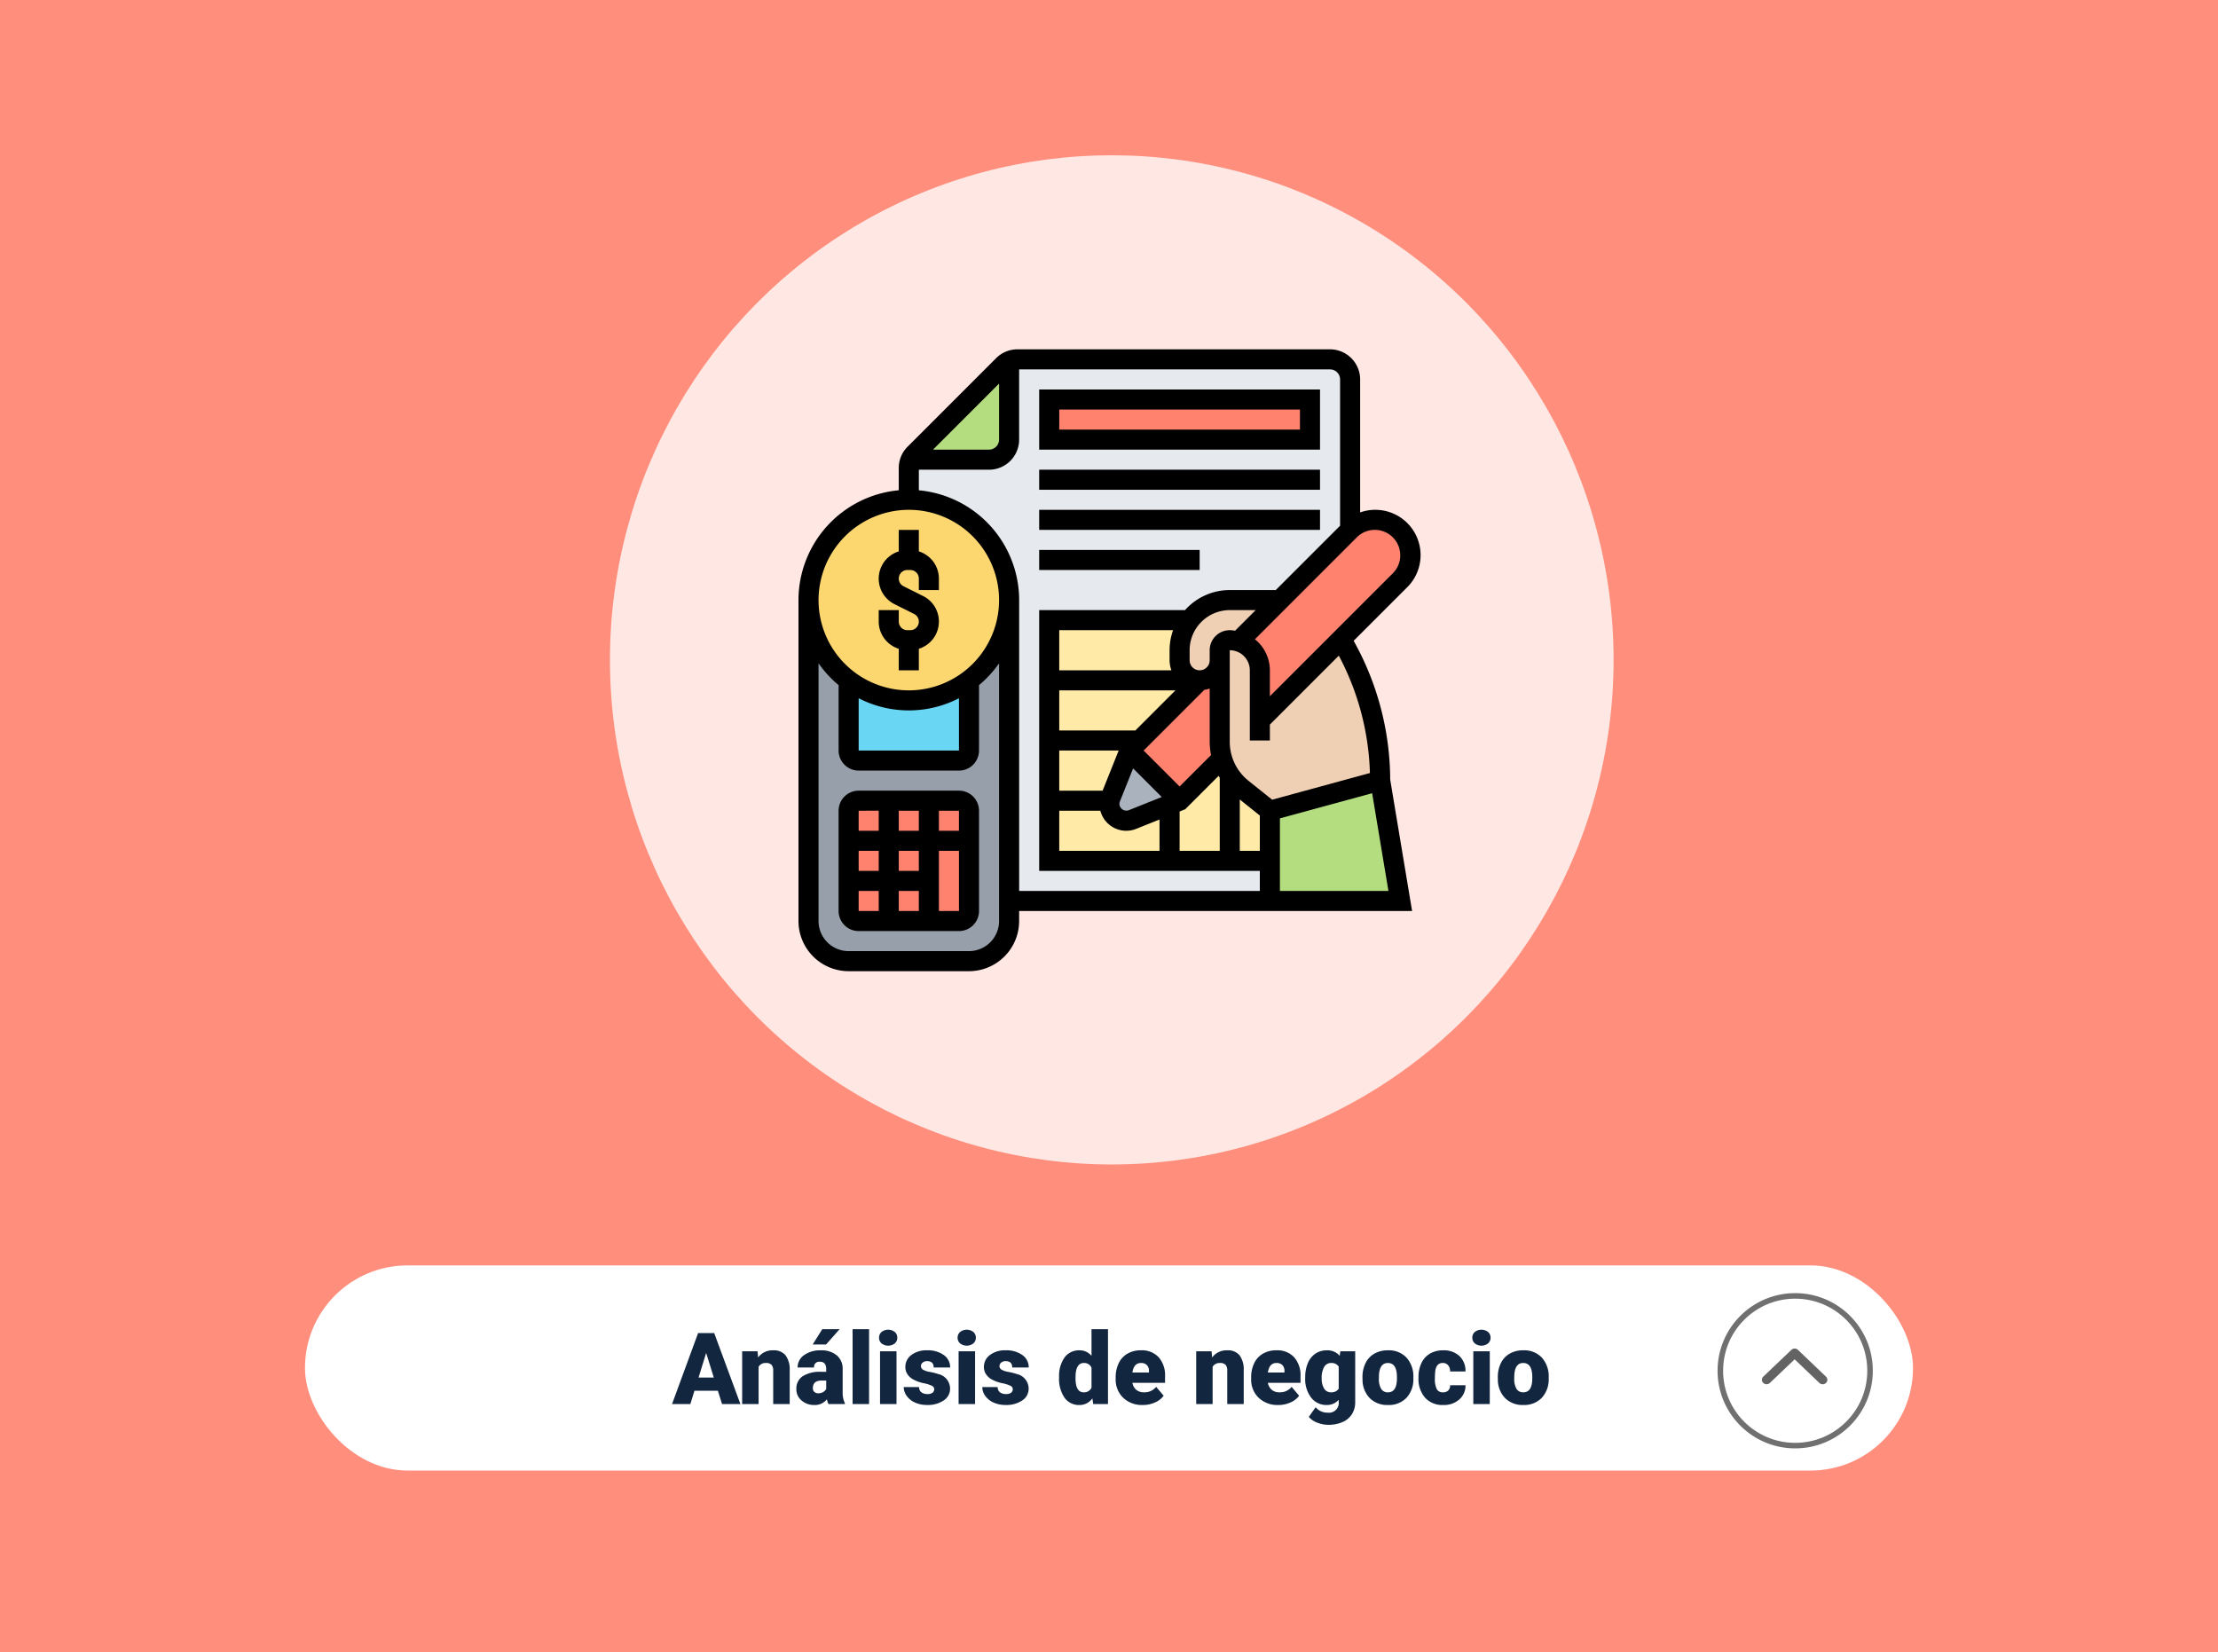 <svg xmlns="http://www.w3.org/2000/svg" width="400" height="298" viewBox="0 0 400 298">
  <g id="Grupo_159418" data-name="Grupo 159418" transform="translate(-180 -3251.5)">
    <g id="Grupo_159401" data-name="Grupo 159401">
      <rect id="Rectángulo_45552" data-name="Rectángulo 45552" width="400" height="298" transform="translate(180 3251.5)" fill="#ff8e7c"/>
      <g id="Grupo_157753" data-name="Grupo 157753" transform="translate(-6.25 205.5)">
        <g id="Grupo_157752" data-name="Grupo 157752" transform="translate(-414.75 2027.2)">
          <rect id="Rectángulo_36139" data-name="Rectángulo 36139" width="290" height="37" rx="18.5" transform="translate(656 1247)" fill="#fff"/>
          <path id="Feature_One" data-name="Feature One" d="M63.467,16.609H59.239L58.5,19h-3.3L59.9,6.2h2.9L67.527,19H64.214Zm-3.489-2.382h2.751l-1.38-4.438ZM70.621,9.49l.1,1.116a3.225,3.225,0,0,1,2.716-1.292,2.713,2.713,0,0,1,2.219.888,4.226,4.226,0,0,1,.76,2.672V19H73.442V13a1.6,1.6,0,0,0-.29-1.059A1.342,1.342,0,0,0,72.1,11.6a1.413,1.413,0,0,0-1.292.686V19H67.844V9.49ZM83.409,19a3.344,3.344,0,0,1-.281-.853,2.754,2.754,0,0,1-2.285,1.028,3.374,3.374,0,0,1-2.285-.813,2.588,2.588,0,0,1-.94-2.043,2.66,2.66,0,0,1,1.143-2.338,5.821,5.821,0,0,1,3.322-.791H83v-.5q0-1.316-1.134-1.316a.927.927,0,0,0-1.055,1.042H77.846a2.655,2.655,0,0,1,1.173-2.239,4.931,4.931,0,0,1,2.993-.86,4.323,4.323,0,0,1,2.874.888,3.086,3.086,0,0,1,1.081,2.435v4.21a4.311,4.311,0,0,0,.4,2V19Zm-1.854-1.934a1.652,1.652,0,0,0,.918-.237A1.487,1.487,0,0,0,83,16.293V14.772h-.861q-1.547,0-1.547,1.389a.848.848,0,0,0,.272.655A.986.986,0,0,0,81.555,17.066ZM82.293,5.5h3.129L82.979,8.26l-2.417,0ZM90.73,19H87.76V5.5H90.73Zm4.948,0H92.708V9.49h2.971ZM92.532,7.038A1.322,1.322,0,0,1,92.989,6a1.943,1.943,0,0,1,2.373,0,1.322,1.322,0,0,1,.457,1.037,1.322,1.322,0,0,1-.457,1.037,1.943,1.943,0,0,1-2.373,0A1.322,1.322,0,0,1,92.532,7.038Zm9.949,9.29a.684.684,0,0,0-.4-.606,6.016,6.016,0,0,0-1.5-.475,6.853,6.853,0,0,1-1.828-.646,3.062,3.062,0,0,1-1.1-.971,2.319,2.319,0,0,1-.378-1.31,2.628,2.628,0,0,1,1.081-2.158,4.453,4.453,0,0,1,2.83-.848,4.934,4.934,0,0,1,3.023.853,2.666,2.666,0,0,1,1.143,2.241h-2.971q0-1.143-1.2-1.143a1.194,1.194,0,0,0-.782.259.8.8,0,0,0-.316.646.737.737,0,0,0,.387.642,3.654,3.654,0,0,0,1.235.4,10.671,10.671,0,0,1,1.49.378,2.706,2.706,0,0,1,2.145,2.646,2.491,2.491,0,0,1-1.156,2.118,5.068,5.068,0,0,1-2.993.817,5.172,5.172,0,0,1-2.18-.439,3.645,3.645,0,0,1-1.494-1.2,2.707,2.707,0,0,1-.536-1.591h2.769a1.145,1.145,0,0,0,.439.962,1.808,1.808,0,0,0,1.081.3,1.422,1.422,0,0,0,.91-.246A.787.787,0,0,0,102.481,16.328ZM109.847,19h-2.971V9.49h2.971ZM106.7,7.038A1.322,1.322,0,0,1,107.157,6a1.943,1.943,0,0,1,2.373,0,1.322,1.322,0,0,1,.457,1.037,1.322,1.322,0,0,1-.457,1.037,1.943,1.943,0,0,1-2.373,0A1.322,1.322,0,0,1,106.7,7.038Zm9.949,9.29a.684.684,0,0,0-.4-.606,6.016,6.016,0,0,0-1.5-.475,6.853,6.853,0,0,1-1.828-.646,3.062,3.062,0,0,1-1.1-.971,2.319,2.319,0,0,1-.378-1.31,2.628,2.628,0,0,1,1.081-2.158,4.453,4.453,0,0,1,2.83-.848,4.934,4.934,0,0,1,3.023.853,2.666,2.666,0,0,1,1.143,2.241h-2.971q0-1.143-1.2-1.143a1.194,1.194,0,0,0-.782.259.8.8,0,0,0-.316.646.737.737,0,0,0,.387.642,3.654,3.654,0,0,0,1.235.4,10.671,10.671,0,0,1,1.49.378,2.706,2.706,0,0,1,2.145,2.646,2.491,2.491,0,0,1-1.156,2.118,5.068,5.068,0,0,1-2.993.817,5.172,5.172,0,0,1-2.18-.439,3.645,3.645,0,0,1-1.494-1.2,2.707,2.707,0,0,1-.536-1.591h2.769a1.145,1.145,0,0,0,.439.962,1.808,1.808,0,0,0,1.081.3,1.422,1.422,0,0,0,.91-.246A.787.787,0,0,0,116.649,16.328ZM125,14.175a5.809,5.809,0,0,1,.976-3.56,3.211,3.211,0,0,1,2.725-1.3,2.731,2.731,0,0,1,2.145,1V5.5h2.971V19h-2.663L131,17.98a2.8,2.8,0,0,1-2.32,1.2,3.205,3.205,0,0,1-2.689-1.3A5.993,5.993,0,0,1,125,14.175Zm2.962.185q0,2.531,1.477,2.531a1.458,1.458,0,0,0,1.406-.826V12.443a1.419,1.419,0,0,0-1.389-.844q-1.371,0-1.485,2.215ZM140.1,19.176a4.889,4.889,0,0,1-3.542-1.305,4.507,4.507,0,0,1-1.354-3.4v-.246a5.84,5.84,0,0,1,.541-2.575,3.955,3.955,0,0,1,1.578-1.727,4.763,4.763,0,0,1,2.461-.611,4.117,4.117,0,0,1,3.164,1.244,4.887,4.887,0,0,1,1.16,3.467v1.151h-5.889a2.135,2.135,0,0,0,.694,1.257,2.066,2.066,0,0,0,1.389.457,2.662,2.662,0,0,0,2.2-.984l1.354,1.6a3.784,3.784,0,0,1-1.569,1.217A5.3,5.3,0,0,1,140.1,19.176Zm-.334-7.576q-1.3,0-1.547,1.723h2.988v-.229a1.467,1.467,0,0,0-.36-1.1A1.434,1.434,0,0,0,139.765,11.6ZM152.5,9.49l.1,1.116a3.225,3.225,0,0,1,2.716-1.292,2.713,2.713,0,0,1,2.219.888,4.226,4.226,0,0,1,.76,2.672V19h-2.971V13a1.6,1.6,0,0,0-.29-1.059,1.342,1.342,0,0,0-1.055-.338,1.413,1.413,0,0,0-1.292.686V19h-2.962V9.49Zm12.032,9.686a4.889,4.889,0,0,1-3.542-1.305,4.507,4.507,0,0,1-1.354-3.4v-.246a5.84,5.84,0,0,1,.541-2.575,3.955,3.955,0,0,1,1.578-1.727,4.763,4.763,0,0,1,2.461-.611,4.117,4.117,0,0,1,3.164,1.244,4.887,4.887,0,0,1,1.16,3.467v1.151h-5.889a2.135,2.135,0,0,0,.694,1.257,2.066,2.066,0,0,0,1.389.457,2.662,2.662,0,0,0,2.2-.984l1.354,1.6a3.784,3.784,0,0,1-1.569,1.217A5.3,5.3,0,0,1,164.532,19.176ZM164.2,11.6q-1.3,0-1.547,1.723h2.988v-.229a1.467,1.467,0,0,0-.36-1.1A1.434,1.434,0,0,0,164.2,11.6Zm5.186,2.575a6.421,6.421,0,0,1,.475-2.549,3.821,3.821,0,0,1,1.362-1.709,3.591,3.591,0,0,1,2.065-.6,2.855,2.855,0,0,1,2.32,1l.105-.826H178.4V18.64a4.009,4.009,0,0,1-.584,2.184,3.75,3.75,0,0,1-1.692,1.424,6.219,6.219,0,0,1-2.566.5,5.365,5.365,0,0,1-2.026-.4,3.657,3.657,0,0,1-1.5-1.028l1.239-1.74a2.716,2.716,0,0,0,2.18.976,1.764,1.764,0,0,0,1.969-2.021v-.3a2.781,2.781,0,0,1-2.153.94,3.437,3.437,0,0,1-2.812-1.332,5.517,5.517,0,0,1-1.072-3.564Zm2.971.185a3.383,3.383,0,0,0,.439,1.85,1.387,1.387,0,0,0,1.23.681,1.573,1.573,0,0,0,1.4-.642v-4a1.534,1.534,0,0,0-1.38-.65,1.4,1.4,0,0,0-1.239.708A3.858,3.858,0,0,0,172.354,14.359Zm7.356-.2a5.613,5.613,0,0,1,.554-2.536,3.96,3.96,0,0,1,1.591-1.709,4.791,4.791,0,0,1,2.435-.6,4.373,4.373,0,0,1,3.366,1.323,5.076,5.076,0,0,1,1.23,3.6v.105a4.925,4.925,0,0,1-1.235,3.529,4.384,4.384,0,0,1-3.344,1.305,4.434,4.434,0,0,1-3.261-1.217,4.761,4.761,0,0,1-1.327-3.3Zm2.962.185a3.538,3.538,0,0,0,.413,1.934,1.376,1.376,0,0,0,1.222.615q1.582,0,1.617-2.435v-.3q0-2.558-1.635-2.558-1.485,0-1.608,2.206Zm11.54,2.549a1.317,1.317,0,0,0,.967-.338,1.241,1.241,0,0,0,.334-.945h2.777a3.288,3.288,0,0,1-1.121,2.566,4.168,4.168,0,0,1-2.887,1,4.22,4.22,0,0,1-3.27-1.3,5.125,5.125,0,0,1-1.2-3.6v-.123a5.792,5.792,0,0,1,.532-2.544,3.872,3.872,0,0,1,1.534-1.7,4.573,4.573,0,0,1,2.373-.593,4.116,4.116,0,0,1,2.944,1.028,3.647,3.647,0,0,1,1.09,2.786h-2.777a1.626,1.626,0,0,0-.36-1.134,1.244,1.244,0,0,0-.967-.4q-1.151,0-1.345,1.468a10.357,10.357,0,0,0-.062,1.283,4.068,4.068,0,0,0,.343,1.986A1.187,1.187,0,0,0,194.213,16.891ZM202.668,19H199.7V9.49h2.971ZM199.521,7.038A1.322,1.322,0,0,1,199.979,6a1.943,1.943,0,0,1,2.373,0,1.322,1.322,0,0,1,.457,1.037,1.322,1.322,0,0,1-.457,1.037,1.943,1.943,0,0,1-2.373,0A1.322,1.322,0,0,1,199.521,7.038Zm4.6,7.119a5.613,5.613,0,0,1,.554-2.536,3.96,3.96,0,0,1,1.591-1.709,4.791,4.791,0,0,1,2.435-.6,4.373,4.373,0,0,1,3.366,1.323,5.076,5.076,0,0,1,1.23,3.6v.105a4.925,4.925,0,0,1-1.235,3.529,4.384,4.384,0,0,1-3.344,1.305,4.434,4.434,0,0,1-3.261-1.217,4.761,4.761,0,0,1-1.327-3.3Zm2.962.185a3.538,3.538,0,0,0,.413,1.934,1.376,1.376,0,0,0,1.222.615q1.582,0,1.617-2.435v-.3q0-2.558-1.635-2.558-1.485,0-1.608,2.206Z" transform="translate(667 1253)" fill="#12263f"/>
        </g>
        <g id="Elipse_5562" data-name="Elipse 5562" transform="translate(496 3279.2)" fill="#fff" stroke="#707070" stroke-width="1">
          <circle cx="14" cy="14" r="14" stroke="none"/>
          <circle cx="14" cy="14" r="13.5" fill="none"/>
        </g>
        <path id="Icon_ionic-ios-arrow-back" data-name="Icon ionic-ios-arrow-back" d="M1.94,5.9,6.2,1.437A.868.868,0,0,0,6.2.246a.782.782,0,0,0-1.139,0L.234,5.3A.871.871,0,0,0,.211,6.464l4.846,5.09a.783.783,0,0,0,1.139,0,.868.868,0,0,0,0-1.191Z" transform="translate(515.8 3289.201) rotate(90)" fill="#636363"/>
      </g>
      <ellipse id="Elipse_5563" data-name="Elipse 5563" cx="90.5" cy="91" rx="90.5" ry="91" transform="translate(290 3279.5)" fill="#ffe7e3"/>
      <g id="presupuesto" transform="translate(323 3313.5)">
        <g id="Grupo_157773" data-name="Grupo 157773" transform="translate(2.809 2.809)">
          <g id="Grupo_157759" data-name="Grupo 157759" transform="translate(18.088 0)">
            <path id="Trazado_601388" data-name="Trazado 601388" d="M91.585,5.618V32.749l-.072.072L78.924,45.41H69.88a9.061,9.061,0,0,0-7.235,3.618H37.323v43.41H77.115v7.235H30.088V45.41A18.094,18.094,0,0,0,12,27.323V21.589a3.559,3.559,0,0,1,.326-1.5H26.47a3.628,3.628,0,0,0,3.618-3.618V2.326A3.559,3.559,0,0,1,31.589,2H87.968a3.628,3.628,0,0,1,3.618,3.618Z" transform="translate(-12 -2)" fill="#e6e9ed"/>
          </g>
          <g id="Grupo_157760" data-name="Grupo 157760" transform="translate(43.41 47.028)">
            <path id="Trazado_601389" data-name="Trazado 601389" d="M60.818,58.387a9.857,9.857,0,0,1-2.189-2.406,10.2,10.2,0,0,1-1.447-3.075h-.018l-7.651,7.651-1.809.724-6.692,2.677a3.042,3.042,0,0,1-4.106-3.4,3.093,3.093,0,0,1,.163-.543l3.4-8.5,1.809-1.809L53.131,38.853a3.628,3.628,0,0,1-3.618-3.618V33.426A8.937,8.937,0,0,1,51.323,28H26V71.41H65.793V62.366Z" transform="translate(-26 -28)" fill="#ffeaa7"/>
          </g>
          <g id="Grupo_157761" data-name="Grupo 157761" transform="translate(43.41 7.235)">
            <path id="Trazado_601390" data-name="Trazado 601390" d="M26,6H73.028v7.235H26Z" transform="translate(-26 -6)" fill="#ff826e"/>
          </g>
          <g id="Grupo_157762" data-name="Grupo 157762" transform="translate(18.413 0.326)">
            <path id="Trazado_601391" data-name="Trazado 601391" d="M29.942,2.18V16.324a3.628,3.628,0,0,1-3.618,3.618H12.18a3.647,3.647,0,0,1,.742-1.067L28.875,2.922A3.647,3.647,0,0,1,29.942,2.18Z" transform="translate(-12.18 -2.18)" fill="#b4dd7f"/>
          </g>
          <g id="Grupo_157763" data-name="Grupo 157763" transform="translate(57.88 54.263)">
            <path id="Trazado_601392" data-name="Trazado 601392" d="M50.279,32V46.687a10.27,10.27,0,0,0,.434,2.984h-.018l-7.651,7.651L34,48.279l1.809-1.809L46.661,35.618A3.644,3.644,0,0,0,50.279,32Z" transform="translate(-34 -32)" fill="#ff826e"/>
          </g>
          <g id="Grupo_157764" data-name="Grupo 157764" transform="translate(77.541 28.94)">
            <path id="Trazado_601393" data-name="Trazado 601393" d="M65,19.809a6.4,6.4,0,0,1,8.971,9.116L63.41,39.488,48.723,54.175V45.131A5.413,5.413,0,0,0,47.131,41.3,5.532,5.532,0,0,0,44.87,39.94l7.47-7.47L64.929,19.881Z" transform="translate(-44.87 -18)" fill="#ff826e"/>
          </g>
          <g id="Grupo_157765" data-name="Grupo 157765" transform="translate(54.263 70.541)">
            <path id="Trazado_601394" data-name="Trazado 601394" d="M44.661,50.044l-1.809.724L36.16,53.444a3.042,3.042,0,0,1-4.106-3.4,3.093,3.093,0,0,1,.163-.543l3.4-8.5Z" transform="translate(-32 -41)" fill="#aab2bd"/>
          </g>
          <g id="Grupo_157766" data-name="Grupo 157766" transform="translate(83.203 75.968)">
            <path id="Trazado_601395" data-name="Trazado 601395" d="M67.9,44l3.617,21.705H48V49.426Z" transform="translate(-48 -44)" fill="#b4dd7f"/>
          </g>
          <g id="Grupo_157767" data-name="Grupo 157767" transform="translate(66.924 43.41)">
            <path id="Trazado_601396" data-name="Trazado 601396" d="M45.168,39.4a3.537,3.537,0,0,1-2.55,1.067A3.628,3.628,0,0,1,39,36.853V35.044a8.937,8.937,0,0,1,1.809-5.426A9.061,9.061,0,0,1,48.044,26h9.044l-7.47,7.47a5.611,5.611,0,0,0-1.574-.235,1.814,1.814,0,0,0-1.809,1.809v1.809A3.537,3.537,0,0,1,45.168,39.4Z" transform="translate(-39 -26)" fill="#f0d0b4"/>
          </g>
          <g id="Grupo_157768" data-name="Grupo 157768" transform="translate(74.159 50.428)">
            <path id="Trazado_601397" data-name="Trazado 601397" d="M65.881,31.634A49.728,49.728,0,0,1,71.94,55.42l-19.9,5.426L47.07,56.867a9.857,9.857,0,0,1-2.189-2.406A10.9,10.9,0,0,1,43,48.4v-16.5A1.814,1.814,0,0,1,44.809,30.1a5.611,5.611,0,0,1,1.574.235,5.532,5.532,0,0,1,2.261,1.357,5.413,5.413,0,0,1,1.592,3.835v9.044L64.922,29.88Z" transform="translate(-43 -29.88)" fill="#f0d0b4"/>
          </g>
          <g id="Grupo_157769" data-name="Grupo 157769" transform="translate(0 43.41)">
            <path id="Trazado_601398" data-name="Trazado 601398" d="M38.175,26V83.88a7.233,7.233,0,0,1-7.235,7.235H9.235A7.233,7.233,0,0,1,2,83.88V26A18.071,18.071,0,0,0,9.235,40.47V53.131a1.814,1.814,0,0,0,1.809,1.809H29.131a1.814,1.814,0,0,0,1.809-1.809V40.47A18.071,18.071,0,0,0,38.175,26Z" transform="translate(-2 -26)" fill="#969faa"/>
          </g>
          <g id="Grupo_157770" data-name="Grupo 157770" transform="translate(7.28 79.596)">
            <path id="Trazado_601399" data-name="Trazado 601399" d="M26.017,67.639H7.834A1.809,1.809,0,0,1,6.025,65.83V47.815a1.809,1.809,0,0,1,1.809-1.809H26.015a1.809,1.809,0,0,1,1.809,1.809V65.83A1.806,1.806,0,0,1,26.017,67.639Z" transform="translate(-6.025 -46.006)" fill="#ff826e"/>
          </g>
          <g id="Grupo_157771" data-name="Grupo 157771" transform="translate(7.235 57.88)">
            <path id="Trazado_601400" data-name="Trazado 601400" d="M27.705,34V46.661A1.814,1.814,0,0,1,25.9,48.47H7.809A1.814,1.814,0,0,1,6,46.661V34a18.087,18.087,0,0,0,21.705,0Z" transform="translate(-6 -34)" fill="#69d6f4"/>
          </g>
          <g id="Grupo_157772" data-name="Grupo 157772" transform="translate(0 25.323)">
            <path id="Trazado_601401" data-name="Trazado 601401" d="M38.175,34.088A18.088,18.088,0,1,1,20.088,16,18.071,18.071,0,0,1,38.175,34.088Z" transform="translate(-2 -16)" fill="#fcd770"/>
          </g>
        </g>
        <g id="Grupo_157774" data-name="Grupo 157774" transform="translate(1 1)">
          <path id="Trazado_601402" data-name="Trazado 601402" d="M101.433,54.134l-.311-.572,9.619-9.619a8.169,8.169,0,0,0-8.45-13.533V6.426A5.433,5.433,0,0,0,96.864,1H40.483a5.393,5.393,0,0,0-3.838,1.59L20.677,18.558a5.387,5.387,0,0,0-1.59,3.838v4.019A19.915,19.915,0,0,0,1,46.219V104.1a9.054,9.054,0,0,0,9.044,9.044H31.749a9.054,9.054,0,0,0,9.044-9.044V102.29h70.869l-3.95-23.7A51.622,51.622,0,0,0,101.433,54.134Zm2.623,23.273L86.422,82.217l-4.252-3.4a9.007,9.007,0,0,1-3.393-7.063V55.263a3.621,3.621,0,0,1,3.618,3.618V71.541h3.618V68.673L98.445,56.239A47.958,47.958,0,0,1,104.055,77.407ZM78.776,51.645a3.621,3.621,0,0,0-3.618,3.618v1.809a1.809,1.809,0,0,1-3.618,0V55.263a7.242,7.242,0,0,1,7.235-7.235h4.677l-3.715,3.715a7.049,7.049,0,0,0-.962-.1ZM58.969,82.524l2.38-5.954,5.164,5.164-5.956,2.382a1.253,1.253,0,0,1-1.677-1.138A1.18,1.18,0,0,1,58.969,82.524Zm10.764-2.688L63.246,73.35,74.184,62.413a5.278,5.278,0,0,0,.975-.25v9.586a12.724,12.724,0,0,0,.246,2.413ZM68.257,58.88H48.028V51.645H68.557a10.808,10.808,0,0,0-.633,3.618v1.809A5.365,5.365,0,0,0,68.257,58.88ZM48.028,62.5H68.984l-7.235,7.235H48.028Zm0,10.853H58.741l-2.894,7.235H48.028Zm0,10.853H55.44A4.825,4.825,0,0,0,61.9,87.475l4.211-1.686v5.649H48.028Zm21.705.139,1.017-.407,6.023-6.023c.065.118.125.237.2.353V91.438H69.733Zm10.853-2.165L84.2,85.071v6.367H80.585Zm28.94-44.032a4.558,4.558,0,0,1-1.344,3.243l-22.17,22.17V58.88a7.192,7.192,0,0,0-2.7-5.593L101.695,34.9a4.586,4.586,0,0,1,7.83,3.243ZM37.175,7.175v10.1a1.812,1.812,0,0,1-1.809,1.809h-10.1ZM20.9,29.94A16.279,16.279,0,1,1,4.618,46.219,16.3,16.3,0,0,1,20.9,29.94ZM11.853,63.919a19.722,19.722,0,0,0,18.088,0V73.35H11.853Zm19.9,45.606H10.044A5.433,5.433,0,0,1,4.618,104.1V57.623a20.081,20.081,0,0,0,3.618,3.932V73.35a3.621,3.621,0,0,0,3.618,3.618H29.94a3.621,3.621,0,0,0,3.618-3.618V61.555a20.081,20.081,0,0,0,3.618-3.932V104.1A5.433,5.433,0,0,1,31.749,109.525Zm9.044-10.853V46.219a19.915,19.915,0,0,0-18.088-19.8v-3.71H35.366a5.433,5.433,0,0,0,5.426-5.426V4.618H96.864a1.812,1.812,0,0,1,1.809,1.809V32.809l-11.6,11.6H78.776a10.822,10.822,0,0,0-8.067,3.618H44.41V95.055H84.2v3.618Zm47.028,0V85.584l16.631-4.536,2.937,17.624Z" transform="translate(-1 -1)"/>
          <path id="Trazado_601403" data-name="Trazado 601403" d="M12.618,40.443v3.88h3.618v-3.88A5.143,5.143,0,0,0,17,30.925l-3.527-1.762a1.546,1.546,0,0,1,.691-2.928h.528a1.546,1.546,0,0,1,1.545,1.545v2.073h3.618V27.78a5.153,5.153,0,0,0-3.618-4.9V19H12.618v3.88a5.143,5.143,0,0,0-.763,9.518l3.527,1.762a1.546,1.546,0,0,1-.691,2.928h-.528a1.546,1.546,0,0,1-1.545-1.545V33.47H9v2.073A5.153,5.153,0,0,0,12.618,40.443Z" transform="translate(5.47 13.558)"/>
          <path id="Trazado_601404" data-name="Trazado 601404" d="M26.705,45H8.618A3.621,3.621,0,0,0,5,48.618V66.705a3.621,3.621,0,0,0,3.618,3.618H26.705a3.621,3.621,0,0,0,3.618-3.618V48.618A3.621,3.621,0,0,0,26.705,45Zm0,7.235H23.088V48.618h3.618ZM19.47,66.705H15.853V63.088H19.47Zm0-7.235H15.853V55.853H19.47Zm-7.235,0H8.618V55.853h3.618Zm3.618-7.235V48.618H19.47v3.618Zm-3.618-3.618v3.618H8.618V48.618ZM8.618,63.088h3.618v3.618H8.618Zm14.47,3.618V55.853h3.619l0,10.853Z" transform="translate(2.235 34.585)"/>
          <path id="Trazado_601405" data-name="Trazado 601405" d="M75.645,5H25V15.853H75.645Zm-3.618,7.235H28.618V8.618h43.41Z" transform="translate(18.41 2.235)"/>
          <path id="Trazado_601406" data-name="Trazado 601406" d="M25,13H75.645v3.618H25Z" transform="translate(18.41 8.705)"/>
          <path id="Trazado_601407" data-name="Trazado 601407" d="M25,17H75.645v3.618H25Z" transform="translate(18.41 11.94)"/>
          <path id="Trazado_601408" data-name="Trazado 601408" d="M25,21H53.94v3.618H25Z" transform="translate(18.41 15.175)"/>
        </g>
      </g>
    </g>
  </g>
</svg>
